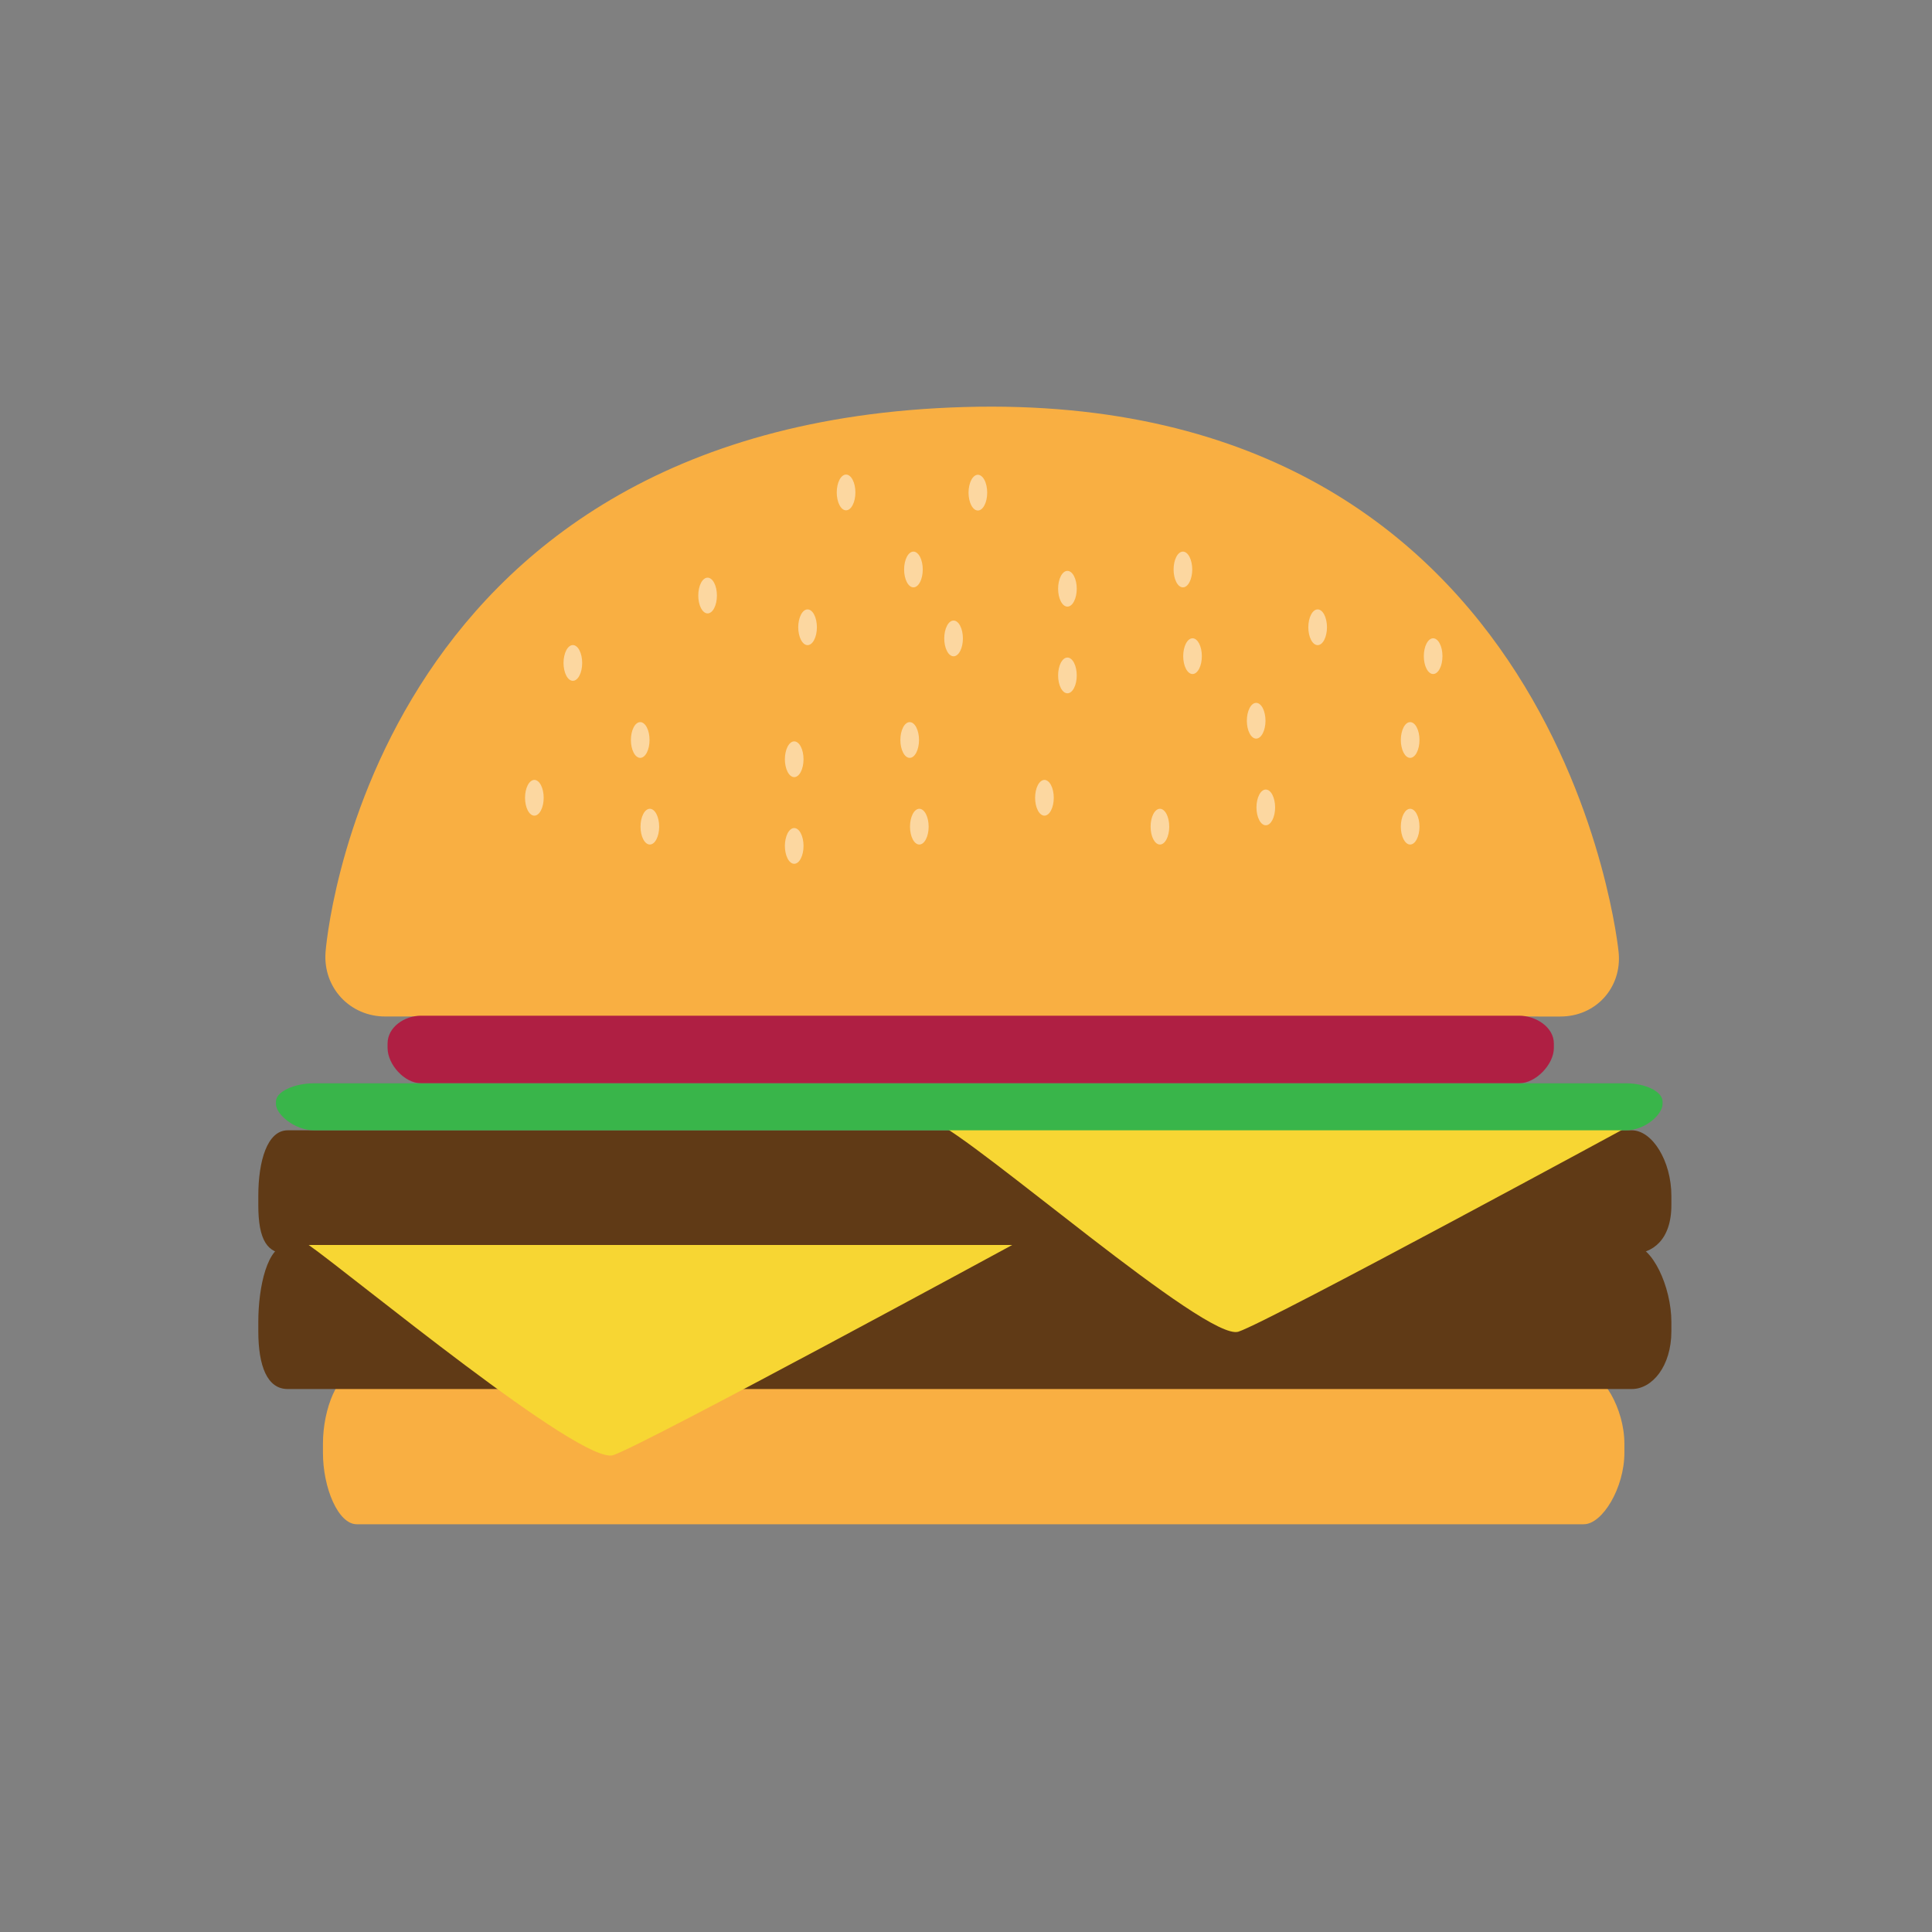 <?xml version="1.0" encoding="UTF-8"?>
<svg xmlns="http://www.w3.org/2000/svg" xmlns:xlink="http://www.w3.org/1999/xlink" width="375pt" height="375pt" viewBox="0 0 375 375" version="1.2">
<rect x="0" y="0" width="375" height="375" fill="#808080" stroke="none"/>
<defs>
<clipPath id="clip1">
  <path d="M 63 78.695 L 315 78.695 L 315 198 L 63 198 Z M 63 78.695 "/>
</clipPath>
<clipPath id="clip2">
  <path d="M 50.137 219 L 324.414 219 L 324.414 244 L 50.137 244 Z M 50.137 219 "/>
</clipPath>
<clipPath id="clip3">
  <path d="M 50.137 241 L 324.414 241 L 324.414 270 L 50.137 270 Z M 50.137 241 "/>
</clipPath>
</defs>
<g id="surface1">
<path style=" stroke:none;fill-rule:nonzero;fill:rgb(97.649%,68.629%,25.879%);fill-opacity:1;" d="M 315.293 281.988 C 315.293 288.809 311.012 295.855 307.418 295.855 L 69.238 295.855 C 65.645 295.855 62.684 288.809 62.684 281.988 L 62.684 280.219 C 62.684 273.398 65.645 266.184 69.238 266.184 L 307.418 266.184 C 311.012 266.184 315.293 273.398 315.293 280.219 Z M 315.293 281.988 "/>
<g clip-path="url(#clip1)" clip-rule="nonzero">
<path style=" stroke:none;fill-rule:nonzero;fill:rgb(97.649%,68.629%,25.879%);fill-opacity:1;" d="M 74.77 197.301 C 67.902 197.301 62.688 191.691 63.184 184.84 C 63.184 184.84 70.602 82.336 187.16 79.004 C 303.715 75.672 314.18 184.863 314.18 184.863 C 314.836 191.707 309.754 197.305 302.883 197.305 Z M 74.77 197.301 "/>
</g>
<path style=" stroke:none;fill-rule:nonzero;fill:rgb(68.629%,12.16%,26.27%);fill-opacity:1;" d="M 301.605 203.398 C 301.605 206.617 298.082 210.266 294.871 210.266 L 81.734 210.266 C 78.52 210.266 75.227 206.617 75.227 203.398 L 75.227 202.562 C 75.227 199.344 78.52 197.145 81.734 197.145 L 294.871 197.145 C 298.086 197.145 301.605 199.344 301.605 202.562 Z M 301.605 203.398 "/>
<g clip-path="url(#clip2)" clip-rule="nonzero">
<path style=" stroke:none;fill-rule:nonzero;fill:rgb(37.65%,22.749%,8.629%);fill-opacity:1;" d="M 324.414 233.898 C 324.414 240.734 320.68 243.359 316.738 243.359 L 55.832 243.359 C 51.895 243.359 50.137 240.738 50.137 233.898 L 50.137 232.125 C 50.137 225.293 51.895 219.395 55.832 219.395 L 316.738 219.395 C 320.68 219.395 324.414 225.293 324.414 232.125 Z M 324.414 233.898 "/>
</g>
<g clip-path="url(#clip3)" clip-rule="nonzero">
<path style=" stroke:none;fill-rule:nonzero;fill:rgb(37.65%,22.749%,8.629%);fill-opacity:1;" d="M 324.414 258.375 C 324.414 265.211 320.68 269.609 316.738 269.609 L 55.832 269.609 C 51.895 269.609 50.137 265.211 50.137 258.375 L 50.137 256.605 C 50.137 249.77 51.895 241.648 55.832 241.648 L 316.738 241.648 C 320.68 241.648 324.414 249.77 324.414 256.605 Z M 324.414 258.375 "/>
</g>
<path style=" stroke:none;fill-rule:nonzero;fill:rgb(96.86%,83.919%,20%);fill-opacity:1;" d="M 59.914 241.648 C 68.066 247.355 112.906 284.484 119.023 282.441 C 125.137 280.402 196.477 241.648 196.477 241.648 Z M 59.914 241.648 "/>
<path style=" stroke:none;fill-rule:nonzero;fill:rgb(96.86%,83.919%,20%);fill-opacity:1;" d="M 181.277 217.684 C 189.43 221.109 234.27 260.52 240.387 258.477 C 246.5 256.438 317.84 217.684 317.84 217.684 Z M 181.277 217.684 "/>
<path style=" stroke:none;fill-rule:nonzero;fill:rgb(22.35%,70.979%,29.019%);fill-opacity:1;" d="M 322.703 214.309 C 322.703 216.246 319.414 219.395 315.57 219.395 L 60.98 219.395 C 57.137 219.395 53.559 216.246 53.559 214.309 L 53.559 213.812 C 53.559 211.875 57.137 210.266 60.98 210.266 L 315.57 210.266 C 319.414 210.266 322.703 211.875 322.703 213.812 Z M 322.703 214.309 "/>
<path style=" stroke:none;fill-rule:nonzero;fill:rgb(100%,100%,100%);fill-opacity:0.498;" d="M 105.527 154.848 C 105.527 155.309 105.48 155.75 105.391 156.176 C 105.297 156.598 105.168 156.973 104.996 157.301 C 104.828 157.625 104.633 157.875 104.41 158.051 C 104.188 158.227 103.957 158.316 103.719 158.316 C 103.477 158.316 103.246 158.227 103.027 158.051 C 102.805 157.875 102.609 157.625 102.438 157.301 C 102.27 156.973 102.137 156.598 102.047 156.176 C 101.953 155.75 101.91 155.309 101.91 154.848 C 101.91 154.387 101.953 153.945 102.047 153.52 C 102.137 153.094 102.27 152.719 102.438 152.395 C 102.609 152.07 102.805 151.82 103.027 151.645 C 103.246 151.469 103.477 151.379 103.719 151.379 C 103.957 151.379 104.188 151.469 104.41 151.645 C 104.633 151.82 104.828 152.07 104.996 152.395 C 105.168 152.719 105.297 153.094 105.391 153.52 C 105.48 153.945 105.527 154.387 105.527 154.848 Z M 105.527 154.848 "/>
<path style=" stroke:none;fill-rule:nonzero;fill:rgb(100%,100%,100%);fill-opacity:0.498;" d="M 204.535 154.848 C 204.535 155.309 204.488 155.75 204.398 156.176 C 204.305 156.598 204.176 156.973 204.004 157.301 C 203.836 157.625 203.641 157.875 203.418 158.051 C 203.195 158.227 202.965 158.316 202.723 158.316 C 202.484 158.316 202.254 158.227 202.031 158.051 C 201.809 157.875 201.613 157.625 201.445 157.301 C 201.273 156.973 201.145 156.598 201.051 156.176 C 200.961 155.75 200.914 155.309 200.914 154.848 C 200.914 154.387 200.961 153.945 201.051 153.52 C 201.145 153.094 201.273 152.719 201.445 152.395 C 201.613 152.07 201.809 151.82 202.031 151.645 C 202.254 151.469 202.484 151.379 202.723 151.379 C 202.965 151.379 203.195 151.469 203.418 151.645 C 203.641 151.82 203.836 152.07 204.004 152.395 C 204.176 152.719 204.305 153.094 204.398 153.52 C 204.488 153.945 204.535 154.387 204.535 154.848 Z M 204.535 154.848 "/>
<path style=" stroke:none;fill-rule:nonzero;fill:rgb(100%,100%,100%);fill-opacity:0.498;" d="M 127.945 160.453 C 127.945 160.914 127.898 161.355 127.805 161.781 C 127.715 162.207 127.582 162.582 127.414 162.906 C 127.246 163.23 127.047 163.484 126.828 163.66 C 126.605 163.836 126.375 163.922 126.133 163.922 C 125.895 163.922 125.664 163.836 125.441 163.66 C 125.219 163.484 125.023 163.23 124.855 162.906 C 124.684 162.582 124.555 162.207 124.461 161.781 C 124.371 161.355 124.324 160.914 124.324 160.453 C 124.324 159.996 124.371 159.551 124.461 159.125 C 124.555 158.703 124.684 158.328 124.855 158 C 125.023 157.676 125.219 157.426 125.441 157.25 C 125.664 157.074 125.895 156.984 126.133 156.984 C 126.375 156.984 126.605 157.074 126.828 157.25 C 127.047 157.426 127.246 157.676 127.414 158 C 127.582 158.328 127.715 158.703 127.805 159.125 C 127.898 159.551 127.945 159.996 127.945 160.453 Z M 127.945 160.453 "/>
<path style=" stroke:none;fill-rule:nonzero;fill:rgb(100%,100%,100%);fill-opacity:0.498;" d="M 180.25 160.453 C 180.25 160.914 180.203 161.355 180.113 161.781 C 180.02 162.207 179.891 162.582 179.719 162.906 C 179.551 163.23 179.355 163.484 179.133 163.66 C 178.91 163.836 178.68 163.922 178.441 163.922 C 178.199 163.922 177.969 163.836 177.746 163.66 C 177.523 163.484 177.328 163.23 177.16 162.906 C 176.992 162.582 176.859 162.207 176.77 161.781 C 176.676 161.355 176.629 160.914 176.629 160.453 C 176.629 159.996 176.676 159.551 176.77 159.125 C 176.859 158.703 176.992 158.328 177.16 158 C 177.328 157.676 177.523 157.426 177.746 157.25 C 177.969 157.074 178.199 156.984 178.441 156.984 C 178.68 156.984 178.91 157.074 179.133 157.25 C 179.355 157.426 179.551 157.676 179.719 158 C 179.891 158.328 180.02 158.703 180.113 159.125 C 180.203 159.551 180.25 159.996 180.25 160.453 Z M 180.25 160.453 "/>
<path style=" stroke:none;fill-rule:nonzero;fill:rgb(100%,100%,100%);fill-opacity:0.498;" d="M 155.965 164.191 C 155.965 164.652 155.918 165.094 155.828 165.52 C 155.734 165.945 155.605 166.32 155.434 166.645 C 155.266 166.973 155.07 167.223 154.848 167.398 C 154.625 167.574 154.395 167.66 154.156 167.66 C 153.914 167.66 153.684 167.574 153.461 167.398 C 153.242 167.223 153.047 166.973 152.875 166.645 C 152.707 166.32 152.574 165.945 152.484 165.52 C 152.391 165.094 152.344 164.652 152.344 164.191 C 152.344 163.734 152.391 163.289 152.484 162.867 C 152.574 162.441 152.707 162.066 152.875 161.738 C 153.047 161.414 153.242 161.164 153.461 160.988 C 153.684 160.812 153.914 160.723 154.156 160.723 C 154.395 160.723 154.625 160.812 154.848 160.988 C 155.07 161.164 155.266 161.414 155.434 161.738 C 155.605 162.066 155.734 162.441 155.828 162.867 C 155.918 163.289 155.965 163.734 155.965 164.191 Z M 155.965 164.191 "/>
<path style=" stroke:none;fill-rule:nonzero;fill:rgb(100%,100%,100%);fill-opacity:0.498;" d="M 126.074 143.633 C 126.074 144.09 126.031 144.535 125.938 144.957 C 125.848 145.383 125.715 145.758 125.547 146.086 C 125.375 146.41 125.18 146.66 124.957 146.836 C 124.738 147.012 124.508 147.102 124.266 147.102 C 124.027 147.102 123.797 147.012 123.574 146.836 C 123.352 146.66 123.156 146.41 122.988 146.086 C 122.816 145.758 122.688 145.383 122.594 144.957 C 122.504 144.535 122.457 144.09 122.457 143.633 C 122.457 143.172 122.504 142.73 122.594 142.305 C 122.688 141.879 122.816 141.504 122.988 141.18 C 123.156 140.852 123.352 140.602 123.574 140.426 C 123.797 140.25 124.027 140.164 124.266 140.164 C 124.508 140.164 124.738 140.25 124.957 140.426 C 125.18 140.602 125.375 140.852 125.547 141.18 C 125.715 141.504 125.848 141.879 125.938 142.305 C 126.031 142.73 126.074 143.172 126.074 143.633 Z M 126.074 143.633 "/>
<path style=" stroke:none;fill-rule:nonzero;fill:rgb(100%,100%,100%);fill-opacity:0.498;" d="M 178.383 143.633 C 178.383 144.09 178.336 144.535 178.242 144.957 C 178.152 145.383 178.02 145.758 177.852 146.086 C 177.684 146.41 177.484 146.66 177.266 146.836 C 177.043 147.012 176.812 147.102 176.57 147.102 C 176.332 147.102 176.102 147.012 175.879 146.836 C 175.656 146.66 175.461 146.41 175.293 146.086 C 175.121 145.758 174.992 145.383 174.898 144.957 C 174.809 144.535 174.762 144.09 174.762 143.633 C 174.762 143.172 174.809 142.73 174.898 142.305 C 174.992 141.879 175.121 141.504 175.293 141.18 C 175.461 140.852 175.656 140.602 175.879 140.426 C 176.102 140.25 176.332 140.164 176.57 140.164 C 176.812 140.164 177.043 140.25 177.266 140.426 C 177.484 140.602 177.684 140.852 177.852 141.18 C 178.02 141.504 178.152 141.879 178.242 142.305 C 178.336 142.73 178.383 143.172 178.383 143.633 Z M 178.383 143.633 "/>
<path style=" stroke:none;fill-rule:nonzero;fill:rgb(100%,100%,100%);fill-opacity:0.498;" d="M 155.965 147.371 C 155.965 147.828 155.918 148.273 155.828 148.699 C 155.734 149.121 155.605 149.496 155.434 149.824 C 155.266 150.148 155.07 150.398 154.848 150.574 C 154.625 150.75 154.395 150.84 154.156 150.84 C 153.914 150.84 153.684 150.75 153.461 150.574 C 153.242 150.398 153.047 150.148 152.875 149.824 C 152.707 149.496 152.574 149.121 152.484 148.699 C 152.391 148.273 152.344 147.828 152.344 147.371 C 152.344 146.91 152.391 146.469 152.484 146.043 C 152.574 145.617 152.707 145.242 152.875 144.918 C 153.047 144.594 153.242 144.34 153.461 144.164 C 153.684 143.988 153.914 143.902 154.156 143.902 C 154.395 143.902 154.625 143.988 154.848 144.164 C 155.07 144.34 155.266 144.594 155.434 144.918 C 155.605 145.242 155.734 145.617 155.828 146.043 C 155.918 146.469 155.965 146.91 155.965 147.371 Z M 155.965 147.371 "/>
<path style=" stroke:none;fill-rule:nonzero;fill:rgb(100%,100%,100%);fill-opacity:0.498;" d="M 226.949 160.453 C 226.949 160.914 226.906 161.355 226.812 161.781 C 226.723 162.207 226.59 162.582 226.422 162.906 C 226.25 163.23 226.055 163.484 225.832 163.66 C 225.613 163.836 225.379 163.922 225.141 163.922 C 224.902 163.922 224.668 163.836 224.449 163.66 C 224.227 163.484 224.031 163.23 223.859 162.906 C 223.691 162.582 223.559 162.207 223.469 161.781 C 223.375 161.355 223.332 160.914 223.332 160.453 C 223.332 159.996 223.375 159.551 223.469 159.125 C 223.559 158.703 223.691 158.328 223.859 158 C 224.031 157.676 224.227 157.426 224.449 157.25 C 224.668 157.074 224.902 156.984 225.141 156.984 C 225.379 156.984 225.613 157.074 225.832 157.25 C 226.055 157.426 226.25 157.676 226.422 158 C 226.59 158.328 226.723 158.703 226.812 159.125 C 226.906 159.551 226.949 159.996 226.949 160.453 Z M 226.949 160.453 "/>
<path style=" stroke:none;fill-rule:nonzero;fill:rgb(100%,100%,100%);fill-opacity:0.498;" d="M 139.152 115.594 C 139.152 116.051 139.105 116.496 139.016 116.918 C 138.922 117.344 138.793 117.719 138.621 118.047 C 138.453 118.371 138.258 118.621 138.035 118.797 C 137.812 118.973 137.582 119.062 137.344 119.062 C 137.102 119.062 136.871 118.973 136.652 118.797 C 136.43 118.621 136.234 118.371 136.062 118.047 C 135.895 117.719 135.762 117.344 135.672 116.918 C 135.578 116.496 135.535 116.051 135.535 115.594 C 135.535 115.133 135.578 114.691 135.672 114.266 C 135.762 113.84 135.895 113.465 136.062 113.141 C 136.234 112.812 136.43 112.562 136.652 112.387 C 136.871 112.211 137.102 112.125 137.344 112.125 C 137.582 112.125 137.812 112.211 138.035 112.387 C 138.258 112.562 138.453 112.812 138.621 113.141 C 138.793 113.465 138.922 113.84 139.016 114.266 C 139.105 114.691 139.152 115.133 139.152 115.594 Z M 139.152 115.594 "/>
<path style=" stroke:none;fill-rule:nonzero;fill:rgb(100%,100%,100%);fill-opacity:0.498;" d="M 247.5 156.715 C 247.5 157.176 247.453 157.617 247.359 158.043 C 247.27 158.469 247.137 158.844 246.969 159.168 C 246.797 159.492 246.602 159.746 246.383 159.922 C 246.16 160.098 245.93 160.184 245.688 160.184 C 245.449 160.184 245.219 160.098 244.996 159.922 C 244.773 159.746 244.578 159.492 244.41 159.168 C 244.238 158.844 244.109 158.469 244.016 158.043 C 243.926 157.617 243.879 157.176 243.879 156.715 C 243.879 156.258 243.926 155.812 244.016 155.391 C 244.109 154.965 244.238 154.59 244.41 154.266 C 244.578 153.938 244.773 153.688 244.996 153.512 C 245.219 153.336 245.449 153.25 245.688 153.25 C 245.93 153.25 246.16 153.336 246.383 153.512 C 246.602 153.688 246.797 153.938 246.969 154.266 C 247.137 154.59 247.27 154.965 247.359 155.391 C 247.453 155.812 247.5 156.258 247.5 156.715 Z M 247.5 156.715 "/>
<path style=" stroke:none;fill-rule:nonzero;fill:rgb(100%,100%,100%);fill-opacity:0.498;" d="M 275.52 160.453 C 275.52 160.914 275.473 161.355 275.383 161.781 C 275.289 162.207 275.16 162.582 274.988 162.906 C 274.82 163.23 274.625 163.484 274.402 163.66 C 274.18 163.836 273.949 163.922 273.711 163.922 C 273.469 163.922 273.238 163.836 273.016 163.66 C 272.797 163.484 272.602 163.23 272.43 162.906 C 272.262 162.582 272.129 162.207 272.039 161.781 C 271.945 161.355 271.898 160.914 271.898 160.453 C 271.898 159.996 271.945 159.551 272.039 159.125 C 272.129 158.703 272.262 158.328 272.43 158 C 272.602 157.676 272.797 157.426 273.016 157.25 C 273.238 157.074 273.469 156.984 273.711 156.984 C 273.949 156.984 274.18 157.074 274.402 157.25 C 274.625 157.426 274.82 157.676 274.988 158 C 275.16 158.328 275.289 158.703 275.383 159.125 C 275.473 159.551 275.52 159.996 275.52 160.453 Z M 275.52 160.453 "/>
<path style=" stroke:none;fill-rule:nonzero;fill:rgb(100%,100%,100%);fill-opacity:0.498;" d="M 245.633 139.895 C 245.629 140.352 245.586 140.797 245.492 141.219 C 245.402 141.645 245.27 142.02 245.102 142.344 C 244.93 142.672 244.734 142.922 244.512 143.098 C 244.293 143.273 244.062 143.363 243.82 143.363 C 243.582 143.363 243.352 143.273 243.129 143.098 C 242.906 142.922 242.711 142.672 242.543 142.344 C 242.371 142.02 242.242 141.645 242.148 141.219 C 242.059 140.797 242.012 140.352 242.012 139.895 C 242.012 139.434 242.059 138.992 242.148 138.566 C 242.242 138.141 242.371 137.766 242.543 137.441 C 242.711 137.113 242.906 136.863 243.129 136.688 C 243.352 136.512 243.582 136.426 243.82 136.426 C 244.062 136.426 244.293 136.512 244.512 136.688 C 244.734 136.863 244.93 137.113 245.102 137.441 C 245.27 137.766 245.402 138.141 245.492 138.566 C 245.586 138.992 245.629 139.434 245.633 139.895 Z M 245.633 139.895 "/>
<path style=" stroke:none;fill-rule:nonzero;fill:rgb(100%,100%,100%);fill-opacity:0.498;" d="M 275.52 143.633 C 275.52 144.09 275.473 144.535 275.383 144.957 C 275.289 145.383 275.16 145.758 274.988 146.086 C 274.82 146.41 274.625 146.66 274.402 146.836 C 274.18 147.012 273.949 147.102 273.711 147.102 C 273.469 147.102 273.238 147.012 273.016 146.836 C 272.797 146.66 272.602 146.41 272.43 146.086 C 272.262 145.758 272.129 145.383 272.039 144.957 C 271.945 144.535 271.898 144.09 271.898 143.633 C 271.898 143.172 271.945 142.73 272.039 142.305 C 272.129 141.879 272.262 141.504 272.43 141.18 C 272.602 140.852 272.797 140.602 273.016 140.426 C 273.238 140.25 273.469 140.164 273.711 140.164 C 273.949 140.164 274.18 140.25 274.402 140.426 C 274.625 140.602 274.82 140.852 274.988 141.18 C 275.16 141.504 275.289 141.879 275.383 142.305 C 275.473 142.73 275.52 143.172 275.52 143.633 Z M 275.52 143.633 "/>
<path style=" stroke:none;fill-rule:nonzero;fill:rgb(100%,100%,100%);fill-opacity:0.498;" d="M 113 128.676 C 113 129.137 112.953 129.578 112.863 130.004 C 112.77 130.43 112.641 130.805 112.469 131.129 C 112.301 131.457 112.105 131.707 111.883 131.883 C 111.66 132.059 111.43 132.145 111.191 132.145 C 110.949 132.145 110.719 132.059 110.496 131.883 C 110.277 131.707 110.082 131.457 109.91 131.129 C 109.742 130.805 109.609 130.43 109.52 130.004 C 109.426 129.578 109.379 129.137 109.379 128.676 C 109.379 128.219 109.426 127.773 109.52 127.352 C 109.609 126.926 109.742 126.551 109.91 126.223 C 110.082 125.898 110.277 125.648 110.496 125.473 C 110.719 125.297 110.949 125.207 111.191 125.207 C 111.43 125.207 111.66 125.297 111.883 125.473 C 112.105 125.648 112.301 125.898 112.469 126.223 C 112.641 126.551 112.77 126.926 112.863 127.352 C 112.953 127.773 113 128.219 113 128.676 Z M 113 128.676 "/>
<path style=" stroke:none;fill-rule:nonzero;fill:rgb(100%,100%,100%);fill-opacity:0.498;" d="M 158.559 121.754 C 158.559 122.211 158.512 122.656 158.422 123.078 C 158.328 123.504 158.199 123.879 158.027 124.203 C 157.859 124.531 157.664 124.781 157.441 124.957 C 157.219 125.133 156.988 125.219 156.75 125.219 C 156.508 125.219 156.277 125.133 156.055 124.957 C 155.836 124.781 155.641 124.531 155.469 124.203 C 155.301 123.879 155.168 123.504 155.078 123.078 C 154.984 122.656 154.938 122.211 154.938 121.754 C 154.938 121.293 154.984 120.852 155.078 120.426 C 155.168 120 155.301 119.625 155.469 119.301 C 155.641 118.977 155.836 118.723 156.055 118.547 C 156.277 118.371 156.508 118.285 156.75 118.285 C 156.988 118.285 157.219 118.371 157.441 118.547 C 157.664 118.723 157.859 118.977 158.027 119.301 C 158.199 119.625 158.328 120 158.422 120.426 C 158.512 120.852 158.559 121.293 158.559 121.754 Z M 158.559 121.754 "/>
<path style=" stroke:none;fill-rule:nonzero;fill:rgb(100%,100%,100%);fill-opacity:0.498;" d="M 257.566 121.754 C 257.566 122.211 257.52 122.656 257.426 123.078 C 257.336 123.504 257.203 123.879 257.035 124.203 C 256.867 124.531 256.668 124.781 256.449 124.957 C 256.227 125.133 255.996 125.219 255.754 125.219 C 255.516 125.219 255.285 125.133 255.062 124.957 C 254.84 124.781 254.645 124.531 254.477 124.203 C 254.305 123.879 254.176 123.504 254.082 123.078 C 253.992 122.656 253.945 122.211 253.945 121.754 C 253.945 121.293 253.992 120.852 254.082 120.426 C 254.176 120 254.305 119.625 254.477 119.301 C 254.645 118.977 254.84 118.723 255.062 118.547 C 255.285 118.371 255.516 118.285 255.754 118.285 C 255.996 118.285 256.227 118.371 256.449 118.547 C 256.668 118.723 256.867 118.977 257.035 119.301 C 257.203 119.625 257.336 120 257.426 120.426 C 257.52 120.852 257.566 121.293 257.566 121.754 Z M 257.566 121.754 "/>
<path style=" stroke:none;fill-rule:nonzero;fill:rgb(100%,100%,100%);fill-opacity:0.498;" d="M 233.277 127.359 C 233.277 127.82 233.234 128.262 233.141 128.688 C 233.051 129.113 232.918 129.488 232.75 129.812 C 232.578 130.137 232.383 130.387 232.164 130.562 C 231.941 130.742 231.711 130.828 231.469 130.828 C 231.23 130.828 231 130.742 230.777 130.562 C 230.555 130.387 230.359 130.137 230.191 129.812 C 230.02 129.488 229.891 129.113 229.797 128.688 C 229.707 128.262 229.66 127.82 229.66 127.359 C 229.66 126.898 229.707 126.457 229.797 126.031 C 229.891 125.605 230.02 125.23 230.191 124.906 C 230.359 124.582 230.555 124.332 230.777 124.156 C 231 123.98 231.23 123.891 231.469 123.891 C 231.711 123.891 231.941 123.98 232.164 124.156 C 232.383 124.332 232.578 124.582 232.75 124.906 C 232.918 125.23 233.051 125.605 233.141 126.031 C 233.234 126.457 233.277 126.898 233.277 127.359 Z M 233.277 127.359 "/>
<path style=" stroke:none;fill-rule:nonzero;fill:rgb(100%,100%,100%);fill-opacity:0.498;" d="M 208.996 131.098 C 208.996 131.559 208.949 132 208.859 132.426 C 208.766 132.852 208.637 133.227 208.465 133.551 C 208.297 133.875 208.102 134.125 207.879 134.305 C 207.656 134.48 207.426 134.566 207.188 134.566 C 206.945 134.566 206.715 134.48 206.492 134.305 C 206.273 134.125 206.078 133.875 205.906 133.551 C 205.738 133.227 205.605 132.852 205.516 132.426 C 205.422 132 205.379 131.559 205.379 131.098 C 205.379 130.637 205.422 130.195 205.516 129.77 C 205.605 129.348 205.738 128.973 205.906 128.645 C 206.078 128.32 206.273 128.07 206.492 127.895 C 206.715 127.719 206.945 127.629 207.188 127.629 C 207.426 127.629 207.656 127.719 207.879 127.895 C 208.102 128.07 208.297 128.32 208.465 128.645 C 208.637 128.973 208.766 129.348 208.859 129.77 C 208.949 130.195 208.996 130.637 208.996 131.098 Z M 208.996 131.098 "/>
<path style=" stroke:none;fill-rule:nonzero;fill:rgb(100%,100%,100%);fill-opacity:0.498;" d="M 179.105 110.535 C 179.105 110.996 179.062 111.438 178.969 111.863 C 178.879 112.289 178.746 112.664 178.578 112.988 C 178.406 113.316 178.211 113.566 177.988 113.742 C 177.77 113.918 177.535 114.004 177.297 114.004 C 177.059 114.004 176.824 113.918 176.605 113.742 C 176.383 113.566 176.188 113.316 176.016 112.988 C 175.848 112.664 175.715 112.289 175.625 111.863 C 175.531 111.438 175.488 110.996 175.488 110.535 C 175.488 110.078 175.531 109.633 175.625 109.211 C 175.715 108.785 175.848 108.41 176.016 108.086 C 176.188 107.758 176.383 107.508 176.605 107.332 C 176.824 107.156 177.059 107.066 177.297 107.066 C 177.535 107.066 177.77 107.156 177.988 107.332 C 178.211 107.508 178.406 107.758 178.578 108.086 C 178.746 108.41 178.879 108.785 178.969 109.211 C 179.062 109.633 179.105 110.078 179.105 110.535 Z M 179.105 110.535 "/>
<path style=" stroke:none;fill-rule:nonzero;fill:rgb(100%,100%,100%);fill-opacity:0.498;" d="M 231.414 110.535 C 231.414 110.996 231.367 111.438 231.273 111.863 C 231.184 112.289 231.051 112.664 230.883 112.988 C 230.711 113.316 230.516 113.566 230.297 113.742 C 230.074 113.918 229.844 114.004 229.602 114.004 C 229.363 114.004 229.133 113.918 228.91 113.742 C 228.688 113.566 228.492 113.316 228.324 112.988 C 228.152 112.664 228.023 112.289 227.93 111.863 C 227.84 111.438 227.793 110.996 227.793 110.535 C 227.793 110.078 227.84 109.633 227.93 109.211 C 228.023 108.785 228.152 108.41 228.324 108.086 C 228.492 107.758 228.688 107.508 228.91 107.332 C 229.133 107.156 229.363 107.066 229.602 107.066 C 229.844 107.066 230.074 107.156 230.297 107.332 C 230.516 107.508 230.711 107.758 230.883 108.086 C 231.051 108.41 231.184 108.785 231.273 109.211 C 231.367 109.633 231.414 110.078 231.414 110.535 Z M 231.414 110.535 "/>
<path style=" stroke:none;fill-rule:nonzero;fill:rgb(100%,100%,100%);fill-opacity:0.498;" d="M 208.996 114.277 C 208.996 114.734 208.949 115.18 208.859 115.602 C 208.766 116.027 208.637 116.402 208.465 116.727 C 208.297 117.055 208.102 117.305 207.879 117.48 C 207.656 117.656 207.426 117.742 207.188 117.742 C 206.945 117.742 206.715 117.656 206.492 117.48 C 206.273 117.305 206.078 117.055 205.906 116.727 C 205.738 116.402 205.605 116.027 205.516 115.602 C 205.422 115.18 205.379 114.734 205.379 114.277 C 205.379 113.816 205.422 113.371 205.516 112.949 C 205.605 112.523 205.738 112.148 205.906 111.824 C 206.078 111.496 206.273 111.246 206.492 111.07 C 206.715 110.895 206.945 110.809 207.188 110.809 C 207.426 110.809 207.656 110.895 207.879 111.07 C 208.102 111.246 208.297 111.496 208.465 111.824 C 208.637 112.148 208.766 112.523 208.859 112.949 C 208.949 113.371 208.996 113.816 208.996 114.277 Z M 208.996 114.277 "/>
<path style=" stroke:none;fill-rule:nonzero;fill:rgb(100%,100%,100%);fill-opacity:0.498;" d="M 279.98 127.359 C 279.98 127.82 279.934 128.262 279.844 128.688 C 279.75 129.113 279.621 129.488 279.449 129.812 C 279.281 130.137 279.086 130.387 278.863 130.562 C 278.641 130.742 278.41 130.828 278.172 130.828 C 277.93 130.828 277.699 130.742 277.48 130.562 C 277.258 130.387 277.062 130.137 276.891 129.812 C 276.723 129.488 276.59 129.113 276.5 128.688 C 276.406 128.262 276.363 127.82 276.363 127.359 C 276.363 126.898 276.406 126.457 276.5 126.031 C 276.59 125.605 276.723 125.23 276.891 124.906 C 277.062 124.582 277.258 124.332 277.48 124.156 C 277.699 123.98 277.93 123.891 278.172 123.891 C 278.41 123.891 278.641 123.98 278.863 124.156 C 279.086 124.332 279.281 124.582 279.449 124.906 C 279.621 125.23 279.75 125.605 279.844 126.031 C 279.934 126.457 279.98 126.898 279.98 127.359 Z M 279.98 127.359 "/>
<path style=" stroke:none;fill-rule:nonzero;fill:rgb(100%,100%,100%);fill-opacity:0.498;" d="M 191.613 95.621 C 191.613 96.082 191.566 96.523 191.477 96.949 C 191.383 97.375 191.254 97.75 191.082 98.074 C 190.914 98.398 190.719 98.648 190.496 98.824 C 190.273 99.004 190.043 99.09 189.805 99.09 C 189.562 99.09 189.332 99.004 189.109 98.824 C 188.891 98.648 188.695 98.398 188.523 98.074 C 188.355 97.75 188.223 97.375 188.133 96.949 C 188.039 96.523 187.992 96.082 187.992 95.621 C 187.992 95.16 188.039 94.719 188.133 94.293 C 188.223 93.871 188.355 93.492 188.523 93.168 C 188.695 92.844 188.891 92.594 189.109 92.418 C 189.332 92.242 189.562 92.152 189.805 92.152 C 190.043 92.152 190.273 92.242 190.496 92.418 C 190.719 92.594 190.914 92.844 191.082 93.168 C 191.254 93.492 191.383 93.871 191.477 94.293 C 191.566 94.719 191.613 95.16 191.613 95.621 Z M 191.613 95.621 "/>
<path style=" stroke:none;fill-rule:nonzero;fill:rgb(100%,100%,100%);fill-opacity:0.498;" d="M 186.898 123.918 C 186.898 124.375 186.852 124.82 186.762 125.242 C 186.668 125.668 186.539 126.043 186.367 126.367 C 186.199 126.695 186.004 126.945 185.781 127.121 C 185.559 127.297 185.328 127.387 185.09 127.387 C 184.848 127.387 184.617 127.297 184.395 127.121 C 184.172 126.945 183.977 126.695 183.809 126.367 C 183.637 126.043 183.508 125.668 183.414 125.242 C 183.324 124.82 183.277 124.375 183.277 123.918 C 183.277 123.457 183.324 123.016 183.414 122.59 C 183.508 122.164 183.637 121.789 183.809 121.465 C 183.977 121.137 184.172 120.887 184.395 120.711 C 184.617 120.535 184.848 120.449 185.09 120.449 C 185.328 120.449 185.559 120.535 185.781 120.711 C 186.004 120.887 186.199 121.137 186.367 121.465 C 186.539 121.789 186.668 122.164 186.762 122.59 C 186.852 123.016 186.898 123.457 186.898 123.918 Z M 186.898 123.918 "/>
<path style=" stroke:none;fill-rule:nonzero;fill:rgb(100%,100%,100%);fill-opacity:0.498;" d="M 166.031 95.582 C 166.031 96.043 165.984 96.484 165.895 96.91 C 165.801 97.336 165.672 97.711 165.5 98.035 C 165.332 98.359 165.137 98.609 164.914 98.789 C 164.691 98.965 164.461 99.051 164.223 99.051 C 163.98 99.051 163.75 98.965 163.527 98.789 C 163.309 98.609 163.109 98.359 162.941 98.035 C 162.773 97.711 162.641 97.336 162.551 96.91 C 162.457 96.484 162.41 96.043 162.41 95.582 C 162.41 95.121 162.457 94.68 162.551 94.254 C 162.641 93.832 162.773 93.457 162.941 93.129 C 163.109 92.805 163.309 92.555 163.527 92.379 C 163.75 92.203 163.98 92.113 164.223 92.113 C 164.461 92.113 164.691 92.203 164.914 92.379 C 165.137 92.555 165.332 92.805 165.5 93.129 C 165.672 93.457 165.801 93.832 165.895 94.254 C 165.984 94.68 166.031 95.121 166.031 95.582 Z M 166.031 95.582 "/>
</g>
</svg>
